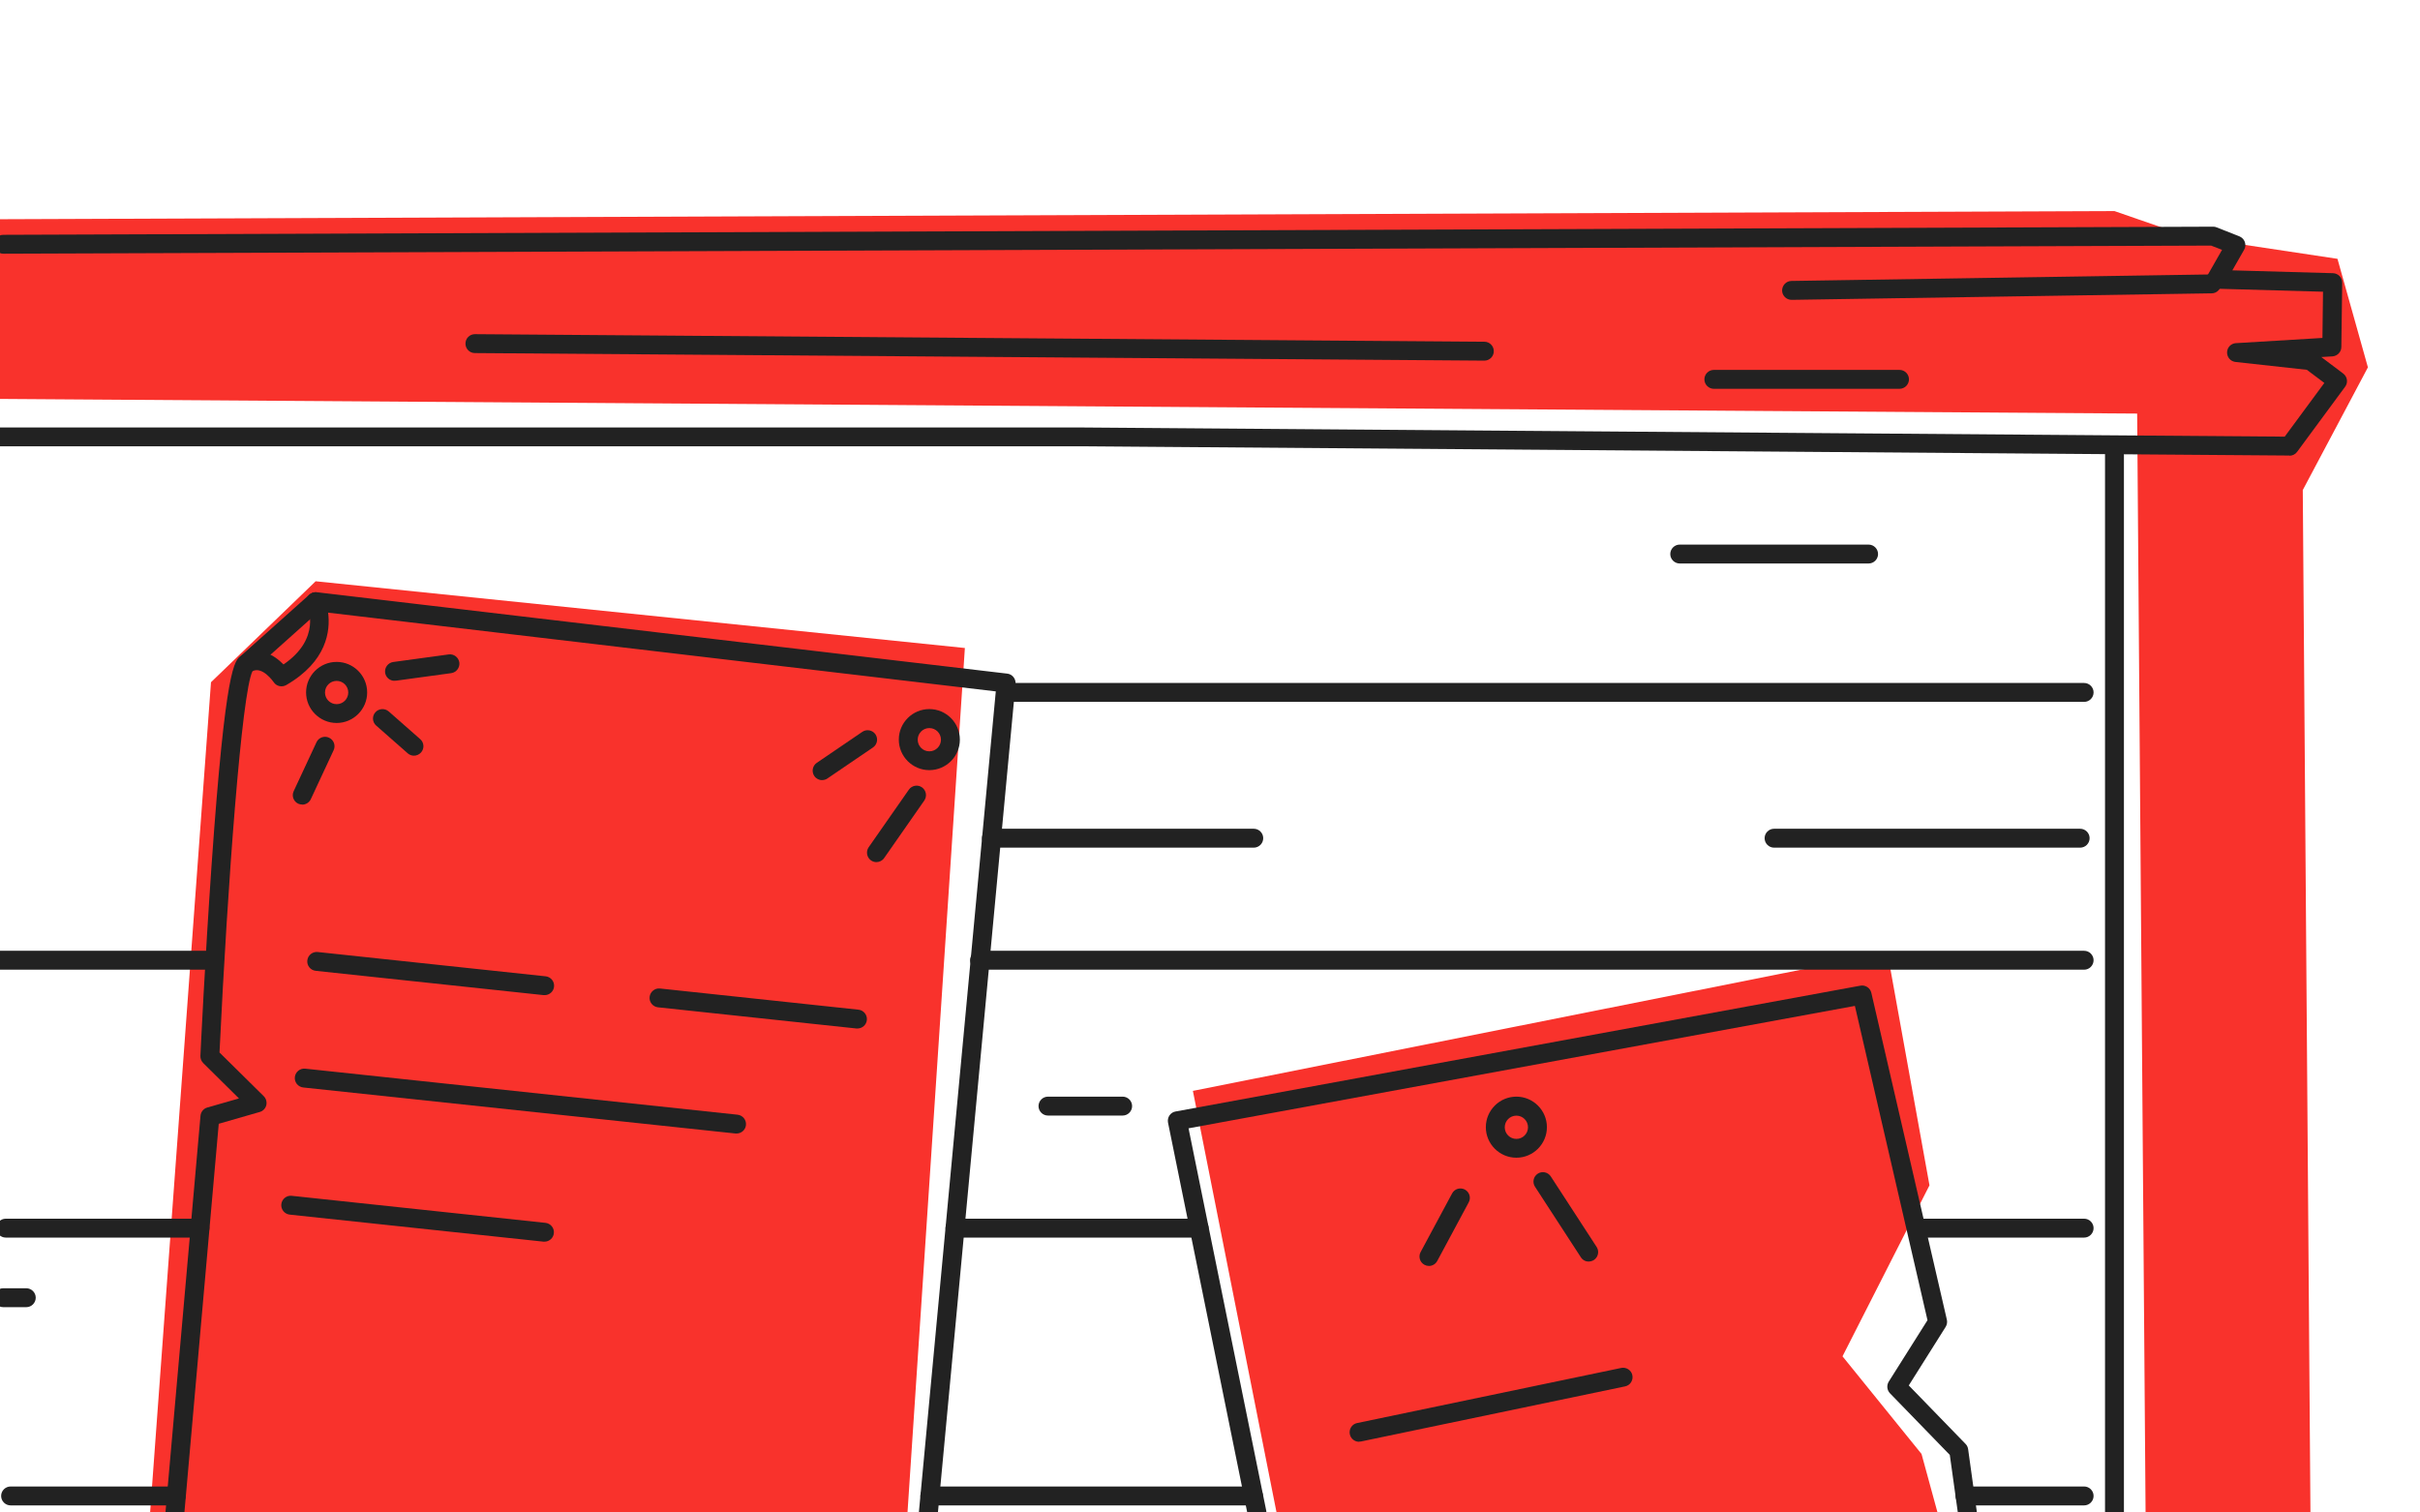 <?xml version="1.0" encoding="UTF-8"?>
<svg id="Layer_1" data-name="Layer 1" xmlns="http://www.w3.org/2000/svg" viewBox="0 0 256 160">
  <defs>
    <style>
      .cls-1, .cls-2 {
        stroke-width: 0px;
      }

      .cls-2 {
        fill: #ff2d20;
      }

        :root { fill:#222 }
        .accent { fill: #f9322c; }

        @media (prefers-color-scheme: dark) {
        :root {  fill: #f9322c; }
        .accent { fill:#dee2e6; }
        }
    </style>
  </defs>
  <path class="cls-1" d="m241.07,156.69c-.82,0-1.49-.66-1.5-1.48l-1.38-108c-.01-.83.65-1.51,1.48-1.52h.02c.82,0,1.49.66,1.5,1.48l1.38,108c.01.83-.65,1.51-1.48,1.52h-.02Z"/>
  <path class="cls-1" d="m231.34,71.6c-.83,0-1.5-.67-1.5-1.5v-22.99c0-.83.67-1.5,1.5-1.5s1.5.67,1.5,1.5v22.99c0,.83-.67,1.5-1.5,1.5Z"/>
  <path class="cls-1" d="m231.91,161.5c-.83,0-1.5-.67-1.5-1.5v-48.21c0-.83.67-1.5,1.5-1.5s1.5.67,1.5,1.5v48.21c0,.83-.67,1.5-1.5,1.5Z"/>
  <g>
    <path class="accent" d="m244.41,160l-.81-108.16,6.89-12.98-3.22-11.48-15.93-2.4-7.66-2.65L0,23.19v19.01l226.08,1.55.89,116.26h17.44Zm-26.89-117.8"/>
    <polyline class="accent" points="96 160 102.07 68.55 33.39 61.49 22.32 72.17 15.88 160"/>
    <polyline class="accent" points="204.96 160 203.27 153.81 194.91 143.48 204.11 125.39 199.66 100.76 126.19 115.4 135.04 160"/>
    <path class="cls-1" d="m242.19,48.19h0l-127.89-.98H0c-.55,0-1-.45-1-1S-.55,45.22,0,45.22h114.3l127.39.97,4.19-5.68-1.85-1.39-7.55-.83c-.52-.06-.9-.5-.89-1.02.01-.52.42-.94.94-.97l9.15-.55.06-4.89-11.33-.32c-.35,0-.67-.2-.84-.51s-.17-.68,0-.99l1.49-2.61-1.16-.45L.35,26.84h0c-.55,0-1-.45-1-1,0-.55.44-1,1-1l233.76-.86c.17,0,.25.02.37.07l2.41.95c.27.11.48.32.58.6s.07.58-.08.83l-1.24,2.17,10.65.3c.55.02.98.47.97,1.01l-.09,6.8c0,.52-.42.95-.94.99l-1.18.07,2.32,1.75c.44.33.53.95.2,1.39l-5.08,6.89c-.19.26-.49.41-.8.41Z"/>
    <path class="cls-1" d="m98.2,161s-.06,0-.09,0c-.55-.05-.95-.54-.9-1.09l8.13-86.77-70.63-8.33c.25,1.91-.11,5.16-4.43,7.66-.46.26-1.04.13-1.33-.31-.05-.07-1.18-1.69-2.24-1.16-1.13,2.26-2.62,22.24-3.49,40.34l4.68,4.62c.25.25.35.61.27.96-.09.34-.35.62-.69.71l-4.34,1.25-3.64,41.2c-.05.55-.53.96-1.08.91-.55-.05-.96-.53-.91-1.08l3.7-41.88c.04-.41.32-.76.72-.87l3.35-.96-3.78-3.74c-.2-.2-.31-.48-.3-.76,0-.1.48-10.19,1.19-20.31,1.47-20.94,2.42-21.55,3.11-22,1.76-1.14,3.47-.15,4.49.9,4.04-2.76,2.57-6.07,2.5-6.22-.15-.33-.12-.71.1-1.01s.57-.45.93-.41l73.03,8.61c.54.06.93.55.88,1.09l-8.22,87.74c-.05.52-.48.91-1,.91ZM26.74,70.91h0Z"/>
    <path class="cls-1" d="m26.04,71.22c-.27,0-.55-.11-.75-.33-.37-.41-.33-1.04.08-1.41l7.35-6.57c.41-.37,1.04-.33,1.41.08.37.41.33,1.04-.08,1.41l-7.35,6.57c-.19.17-.43.25-.67.25Z"/>
    <path class="cls-1" d="m132.96,161c-.47,0-.88-.33-.98-.8l-8.42-41.44c-.05-.26,0-.54.15-.76.15-.22.38-.38.65-.42l72.44-13.31c.53-.1,1.04.24,1.16.76l7.99,34.58c.06.26.01.53-.13.76l-3.9,6.19,6.01,6.19c.15.15.24.35.27.56l.91,6.56c.08.55-.31,1.05-.85,1.13-.55.08-1.05-.31-1.13-.85l-.87-6.24-6.33-6.52c-.32-.33-.37-.84-.13-1.23l4.1-6.5-7.68-33.25-70.49,12.95,8.22,40.45c.11.54-.24,1.07-.78,1.18-.07.01-.13.02-.2.02Z"/>
    <path class="cls-1" d="m35.61,76.48c-1.78,0-3.23-1.45-3.23-3.23s1.45-3.23,3.23-3.23,3.23,1.45,3.23,3.23-1.45,3.23-3.23,3.23Zm0-4.45c-.68,0-1.23.55-1.23,1.23s.55,1.23,1.23,1.23,1.23-.55,1.23-1.23-.55-1.23-1.23-1.23Z"/>
    <path class="cls-1" d="m98.31,81.47c-1.78,0-3.23-1.45-3.23-3.23s1.45-3.23,3.23-3.23,3.23,1.45,3.23,3.23-1.45,3.23-3.23,3.23Zm0-4.45c-.68,0-1.23.55-1.23,1.23s.55,1.23,1.23,1.23,1.23-.55,1.23-1.23-.55-1.23-1.23-1.23Z"/>
    <path class="cls-1" d="m160.41,122.47c-1.78,0-3.23-1.45-3.23-3.23s1.45-3.23,3.23-3.23,3.23,1.45,3.23,3.23-1.45,3.23-3.23,3.23Zm0-4.45c-.68,0-1.23.55-1.23,1.23s.55,1.23,1.23,1.23,1.23-.55,1.23-1.23-.55-1.23-1.23-1.23Z"/>
    <path class="cls-1" d="m189.52,31.72c-.54,0-.99-.44-1-.98,0-.55.43-1.01.98-1.02l44.44-.69c.6,0,1.01.43,1.02.98,0,.55-.43,1.01-.98,1.02l-44.44.69h-.02Z"/>
    <path class="cls-1" d="m157.02,38.15h0l-106.79-.8c-.55,0-1-.46-.99-1.01,0-.55.45-.99,1-.99h0l106.79.8c.55,0,1,.46.99,1.01,0,.55-.45.99-1,.99Z"/>
    <path class="cls-1" d="m200.94,41.13h-19.64c-.55,0-1-.45-1-1s.45-1,1-1h19.64c.55,0,1,.45,1,1s-.45,1-1,1Z"/>
    <path class="cls-1" d="m223.68,161c-.55,0-1-.45-1-1V47.19c0-.55.45-1,1-1s1,.45,1,1v112.81c0,.55-.45,1-1,1Z"/>
    <g>
      <path class="cls-1" d="m220.47,74.25h-114.05c-.55,0-1-.45-1-1s.45-1,1-1h114.05c.55,0,1,.45,1,1s-.45,1-1,1Z"/>
      <path class="cls-1" d="m220.47,102.58h-116.85c-.55,0-1-.45-1-1s.45-1,1-1h116.85c.55,0,1,.45,1,1s-.45,1-1,1Z"/>
      <path class="cls-1" d="m22.32,102.58H-1.12c-.55,0-1-.45-1-1s.45-1,1-1h23.44c.55,0,1,.45,1,1s-.45,1-1,1Z"/>
      <path class="cls-1" d="m220.47,130.92h-17.2c-.55,0-1-.45-1-1s.45-1,1-1h17.2c.55,0,1,.45,1,1s-.45,1-1,1Z"/>
      <path class="cls-1" d="m126.85,130.92h-25.83c-.55,0-1-.45-1-1s.45-1,1-1h25.83c.55,0,1,.45,1,1s-.45,1-1,1Z"/>
      <path class="cls-1" d="m21.15,130.92H.61c-.55,0-1-.45-1-1s.45-1,1-1h20.54c.55,0,1,.45,1,1s-.45,1-1,1Z"/>
      <path class="cls-1" d="m220.47,159.25h-12.6c-.55,0-1-.45-1-1s.45-1,1-1h12.6c.55,0,1,.45,1,1s-.45,1-1,1Z"/>
      <path class="cls-1" d="m132.6,159.25h-34.24c-.55,0-1-.45-1-1s.45-1,1-1h34.24c.55,0,1,.45,1,1s-.45,1-1,1Z"/>
      <path class="cls-1" d="m18.65,159.25H1.12c-.55,0-1-.45-1-1s.45-1,1-1h17.52c.55,0,1,.45,1,1s-.45,1-1,1Z"/>
    </g>
    <path class="cls-1" d="m132.63,89.67h-27.75c-.55,0-1-.45-1-1s.45-1,1-1h27.75c.55,0,1,.45,1,1s-.45,1-1,1Z"/>
    <path class="cls-1" d="m197.67,59.61h-19.98c-.55,0-1-.45-1-1s.45-1,1-1h19.98c.55,0,1,.45,1,1s-.45,1-1,1Z"/>
    <path class="cls-1" d="m118.76,118.01h-7.9c-.55,0-1-.45-1-1s.45-1,1-1h7.9c.55,0,1,.45,1,1s-.45,1-1,1Z"/>
    <path class="cls-1" d="m220.05,89.67h-32.38c-.55,0-1-.45-1-1s.45-1,1-1h32.38c.55,0,1,.45,1,1s-.45,1-1,1Z"/>
    <path class="cls-1" d="m2.78,138.28H.34c-.55,0-1-.45-1-1s.45-1,1-1h2.44c.55,0,1,.45,1,1s-.45,1-1,1Z"/>
    <path class="cls-1" d="m31.97,85.11c-.14,0-.29-.03-.42-.09-.5-.23-.72-.83-.48-1.33l2.41-5.17c.23-.5.83-.72,1.33-.48.5.23.72.83.48,1.33l-2.41,5.17c-.17.36-.53.58-.91.58Z"/>
    <path class="cls-1" d="m43.79,79.94c-.23,0-.47-.08-.66-.25l-3.33-2.93c-.42-.36-.46-1-.09-1.41.36-.41,1-.45,1.41-.09l3.33,2.93c.42.36.46,1,.09,1.41-.2.22-.47.34-.75.34Z"/>
    <path class="cls-1" d="m41.73,72.02c-.49,0-.92-.36-.99-.86-.07-.55.31-1.05.86-1.13l5.86-.8c.55-.08,1.05.31,1.13.85.07.55-.31,1.05-.86,1.13l-5.86.8s-.09,0-.14,0Z"/>
    <path class="cls-1" d="m86.97,82.53c-.32,0-.63-.15-.83-.44-.31-.46-.19-1.08.26-1.39l4.82-3.28c.46-.31,1.08-.19,1.39.26.31.46.19,1.08-.26,1.39l-4.82,3.28c-.17.12-.37.17-.56.17Z"/>
    <path class="cls-1" d="m92.71,91.2c-.2,0-.4-.06-.57-.18-.45-.32-.56-.94-.25-1.39l4.25-6.09c.31-.45.94-.57,1.39-.25.45.32.56.94.25,1.39l-4.25,6.09c-.19.28-.51.43-.82.43Z"/>
    <path class="cls-1" d="m151.16,133.92c-.16,0-.32-.04-.47-.12-.49-.26-.67-.87-.41-1.35l3.33-6.2c.26-.49.87-.67,1.35-.41.49.26.67.87.41,1.35l-3.33,6.2c-.18.34-.53.53-.88.53Z"/>
    <path class="cls-1" d="m168.07,133.46c-.33,0-.65-.16-.84-.46l-4.85-7.46c-.3-.46-.17-1.08.29-1.38.46-.3,1.08-.17,1.38.29l4.85,7.46c.3.46.17,1.08-.29,1.38-.17.11-.36.16-.54.16Z"/>
    <path class="cls-1" d="m143.77,152.52c-.46,0-.88-.32-.98-.8-.11-.54.23-1.07.77-1.18l27.94-5.83c.53-.11,1.07.23,1.18.77s-.23,1.07-.77,1.18l-27.94,5.83c-.07.01-.14.02-.21.02Z"/>
    <path class="cls-1" d="m57.62,105.27s-.07,0-.11,0l-24.11-2.57c-.55-.06-.95-.55-.89-1.1.06-.55.55-.95,1.1-.89l24.11,2.57c.55.06.95.55.89,1.1-.05.51-.49.89-.99.89Z"/>
    <path class="cls-1" d="m90.71,108.8s-.07,0-.11,0l-20.99-2.24c-.55-.06-.95-.55-.89-1.1.06-.55.56-.95,1.1-.89l20.99,2.24c.55.06.95.55.89,1.1-.05.51-.49.89-.99.89Z"/>
    <path class="cls-1" d="m77.92,119.91s-.07,0-.11,0l-45.73-4.87c-.55-.06-.95-.55-.89-1.1.06-.55.56-.95,1.1-.89l45.73,4.87c.55.06.95.55.89,1.1-.05.51-.49.89-.99.89Z"/>
    <path class="cls-1" d="m57.6,131.35s-.07,0-.11,0l-26.84-2.86c-.55-.06-.95-.55-.89-1.1.06-.55.55-.95,1.1-.89l26.84,2.86c.55.06.95.55.89,1.1-.05.51-.49.89-.99.89Z"/>
  </g>
</svg>
